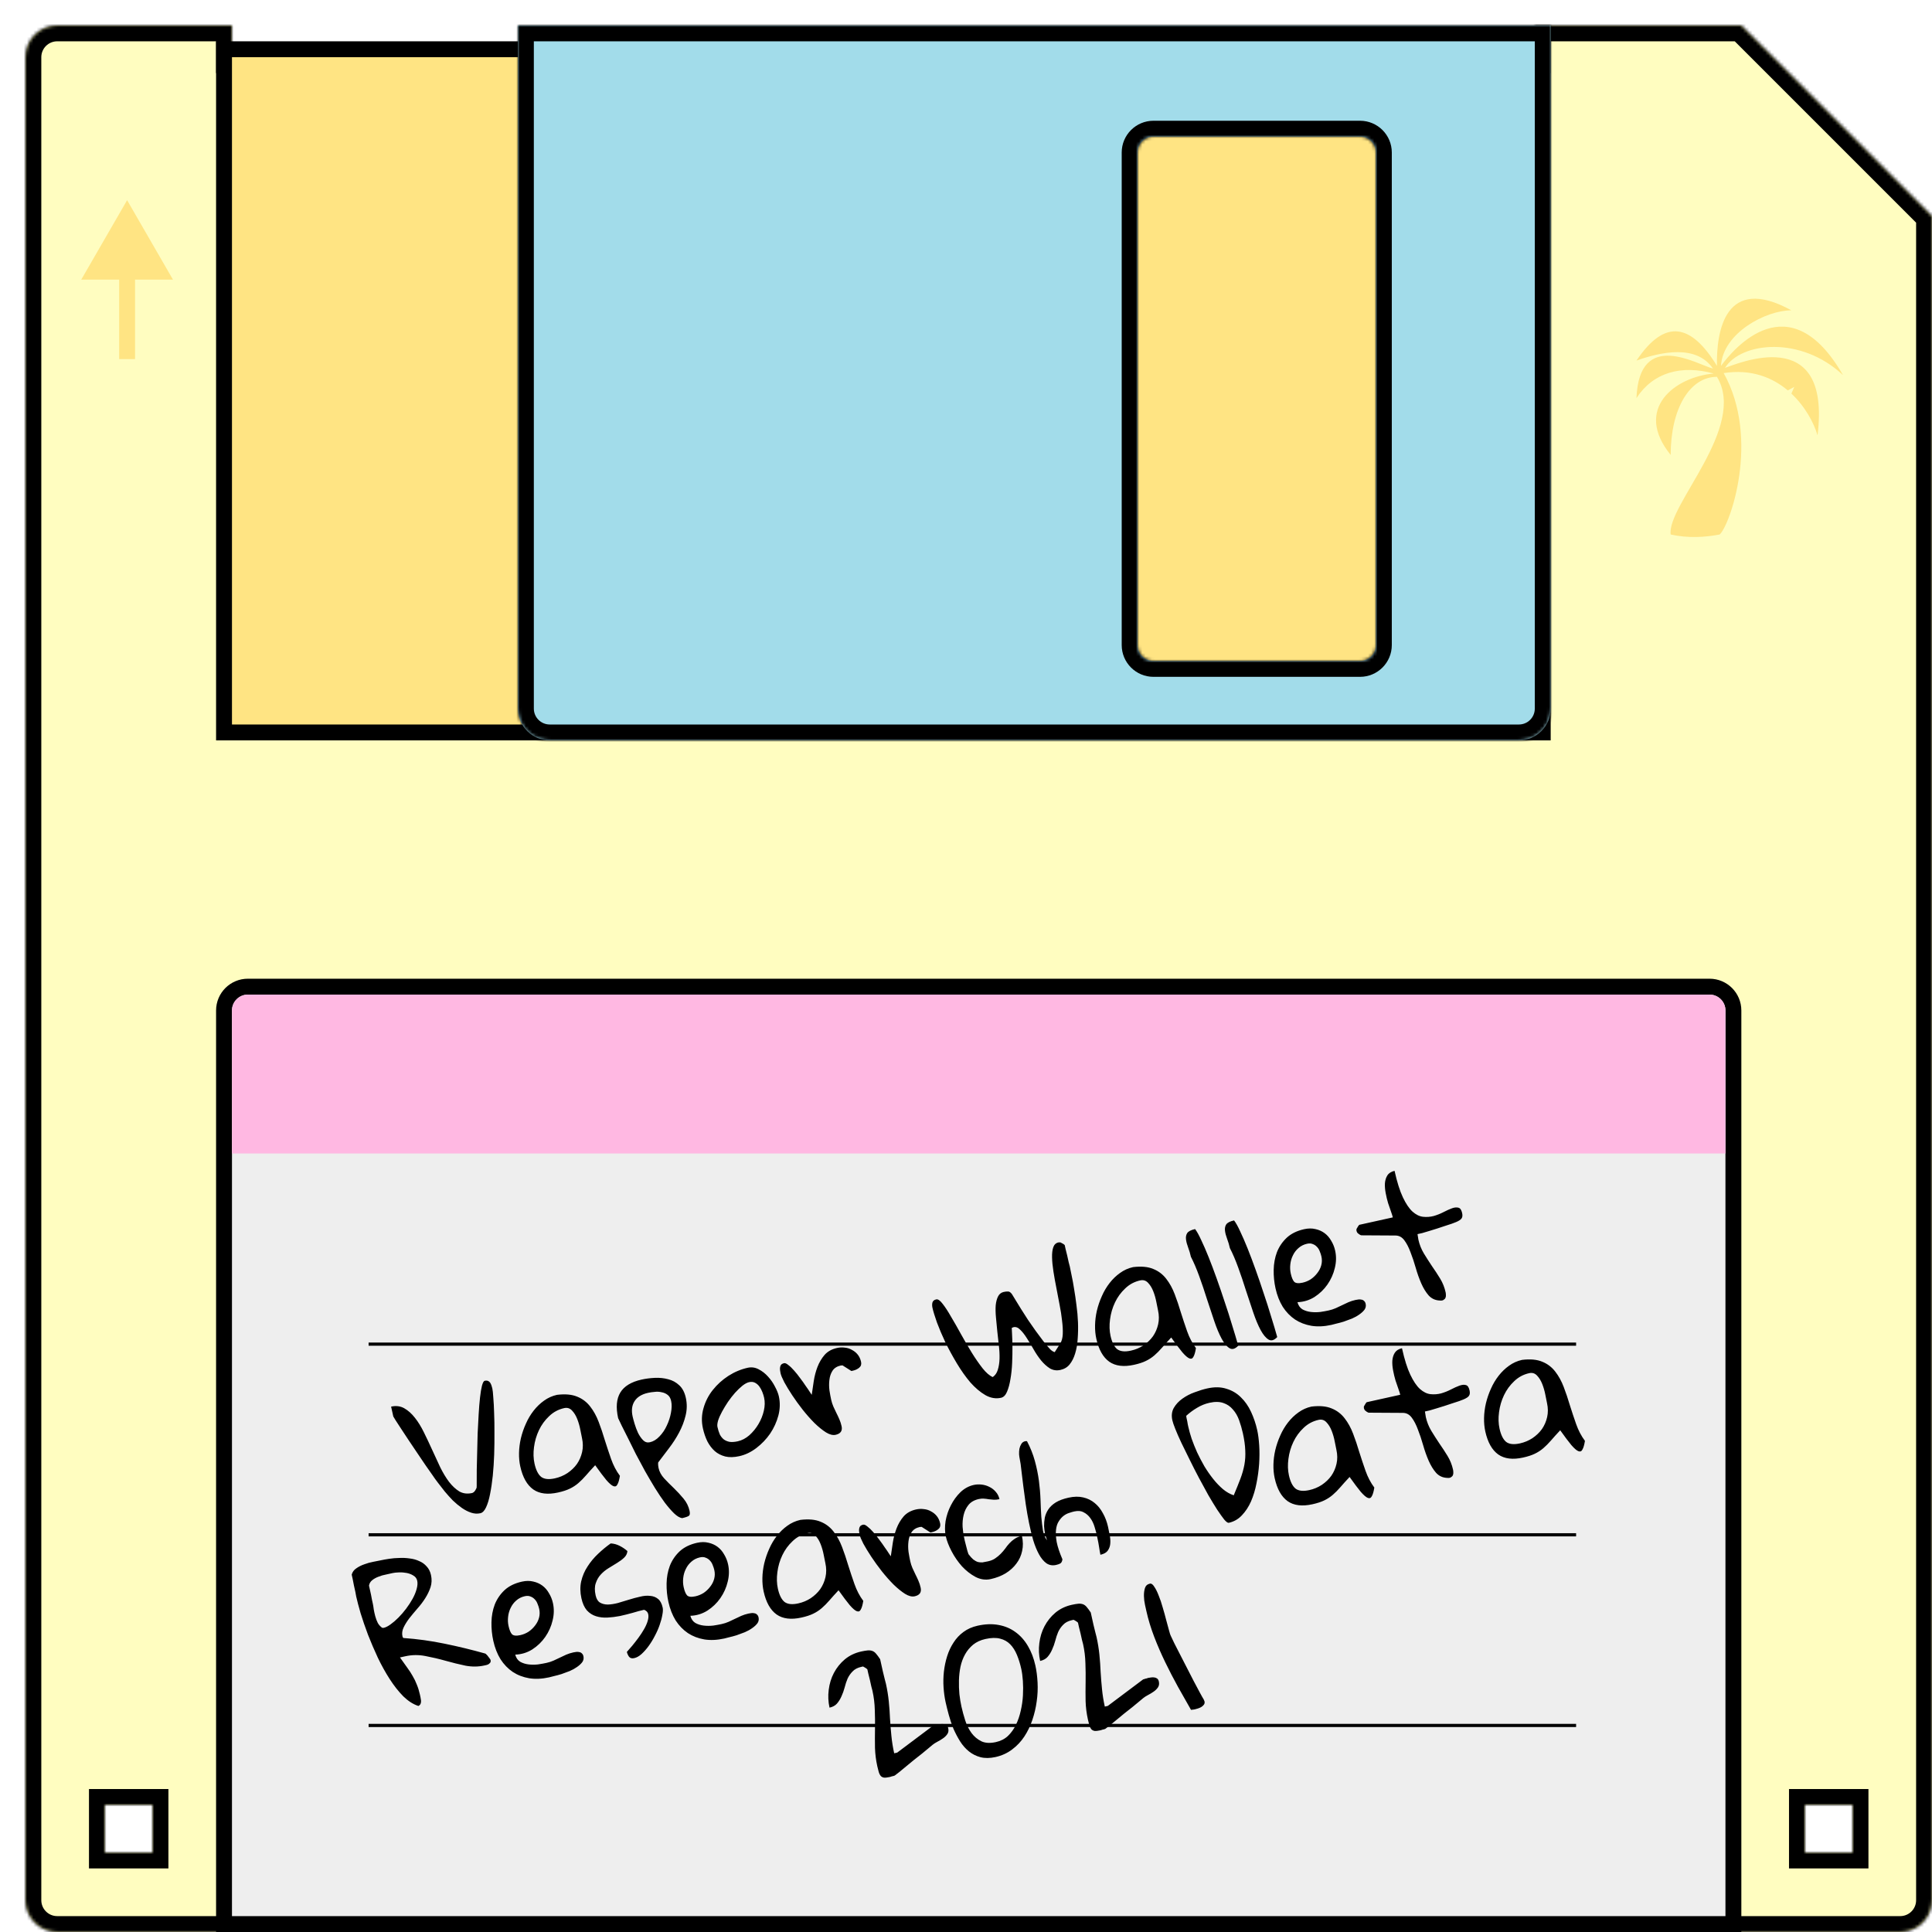 <svg width="608" height="608" viewBox="0 0 608 608" fill="none" xmlns="http://www.w3.org/2000/svg">
  <style>
    @keyframes slide-shutter {
    from {transform: translate(0,0);}
    to {transform: translate(-5.9em,0);}
    }

.shutter {
transform-box: fill-box;
transform-origin: center;
animation-duration: 2s;
animation-name: slide-shutter;
animation-iteration-count: infinite;
animation-direction: alternate;
}
  </style>
  <g id="floppy disk" filter="url(#filter0_d_310_261)">
    <g id="Exclude">
      <mask id="path-1-inside-1_310_261" fill="white">
        <path fill-rule="evenodd" clip-rule="evenodd" d="M0 10C0 4.477 4.477 0 10 0H65V10H475V0H540L600 60V590C600 595.523 595.523 600 590 600H10C4.477 600 0 595.523 0 590V10ZM25 560H40V575H25V560ZM575 560H560V575H575V560Z"/>
      </mask>
      <path
        fill-rule="evenodd"
        clip-rule="evenodd"
        d="M0 10C0 4.477 4.477 0 10 0H65V10H475V0H540L600 60V590C600 595.523 595.523 600 590 600H10C4.477 600 0 595.523 0 590V10ZM25 560H40V575H25V560ZM575 560H560V575H575V560Z"
        fill="#FFFDC0"/>
      <path
        d="M65 0H70V-5H65V0ZM65 10H60V15H65V10ZM475 10V15H480V10H475ZM475 0V-5H470V0H475ZM540 0L543.536 -3.536L542.071 -5H540V0ZM600 60H605V57.929L603.536 56.465L600 60ZM40 560H45V555H40V560ZM25 560V555H20V560H25ZM40 575V580H45V575H40ZM25 575H20V580H25V575ZM560 560V555H555V560H560ZM575 560H580V555H575V560ZM560 575H555V580H560V575ZM575 575V580H580V575H575ZM10 -5C1.716 -5 -5 1.716 -5 10H5C5 7.239 7.239 5 10 5V-5ZM65 -5H10V5H65V-5ZM70 10V0H60V10H70ZM475 5H65V15H475V5ZM470 0V10H480V0H470ZM540 -5H475V5H540V-5ZM603.536 56.465L543.536 -3.536L536.464 3.536L596.464 63.535L603.536 56.465ZM605 590V60H595V590H605ZM590 605C598.284 605 605 598.284 605 590H595C595 592.761 592.761 595 590 595V605ZM10 605H590V595H10V605ZM-5 590C-5 598.284 1.716 605 10 605V595C7.239 595 5 592.761 5 590H-5ZM-5 10V590H5V10H-5ZM40 555H25V565H40V555ZM45 575V560H35V575H45ZM25 580H40V570H25V580ZM20 560V575H30V560H20ZM560 565H575V555H560V565ZM565 575V560H555V575H565ZM575 570H560V580H575V570ZM570 560V575H580V560H570Z"
        fill="black"
        mask="url(#path-1-inside-1_310_261)"/>
    </g>
    <rect id="Rectangle 124" x="62.5" y="7.5" width="415" height="215" fill="#FFE483" stroke="black" stroke-width="5"/>
    <rect id="Rectangle 244" x="248.5" y="28.5" width="88" height="177" rx="7.5" fill="#FF9683" stroke="black" stroke-width="5"/>
    <g id="Intersect">
      <mask id="path-5-inside-2_310_261" fill="white">
        <path fill-rule="evenodd" clip-rule="evenodd" d="M339 43.106V198C339 203.523 334.523 208 329 208H256C250.477 208 246 203.523 246 198V43.106C261.092 40.408 276.632 39 292.5 39C308.368 39 323.908 40.408 339 43.106Z"/>
      </mask>
      <path fill-rule="evenodd" clip-rule="evenodd" d="M339 43.106V198C339 203.523 334.523 208 329 208H256C250.477 208 246 203.523 246 198V43.106C261.092 40.408 276.632 39 292.5 39C308.368 39 323.908 40.408 339 43.106Z" fill="#672686"/>
      <path
        d="M339 43.106H344V38.92L339.88 38.184L339 43.106ZM246 43.106L245.12 38.184L241 38.92V43.106H246ZM334 43.106V198H344V43.106H334ZM334 198C334 200.761 331.761 203 329 203V213C337.284 213 344 206.284 344 198H334ZM329 203H256V213H329V203ZM256 203C253.239 203 251 200.761 251 198H241C241 206.284 247.716 213 256 213V203ZM251 198V43.106H241V198H251ZM246.88 48.028C261.683 45.382 276.928 44 292.5 44V34C276.335 34 260.502 35.434 245.12 38.184L246.88 48.028ZM292.5 44C308.072 44 323.317 45.382 338.12 48.028L339.88 38.184C324.498 35.434 308.665 34 292.5 34V44Z"
        fill="black"
        mask="url(#path-5-inside-2_310_261)"/>
    </g>
    <g id="shutter" class="shutter">
      <mask id="path-7-inside-3_310_261" fill="white">
        <path
          fill-rule="evenodd"
          clip-rule="evenodd"
          d="M480 0H155V215C155 220.523 159.477 225 165 225H470C475.523 225 480 220.523 480 215V0ZM355 35C352.239 35 350 37.239 350 40V195C350 197.761 352.239 200 355 200H420C422.761 200 425 197.761 425 195V40C425 37.239 422.761 35 420 35H355Z"/>
      </mask>
      <path
        fill-rule="evenodd"
        clip-rule="evenodd"
        d="M480 0H155V215C155 220.523 159.477 225 165 225H470C475.523 225 480 220.523 480 215V0ZM355 35C352.239 35 350 37.239 350 40V195C350 197.761 352.239 200 355 200H420C422.761 200 425 197.761 425 195V40C425 37.239 422.761 35 420 35H355Z"
        fill="#A2DCEA"/>
      <path
        d="M155 0V-5H150V0H155ZM480 0H485V-5H480V0ZM155 5H480V-5H155V5ZM160 215V0H150V215H160ZM165 220C162.239 220 160 217.761 160 215H150C150 223.284 156.716 230 165 230V220ZM470 220H165V230H470V220ZM475 215C475 217.761 472.761 220 470 220V230C478.284 230 485 223.284 485 215H475ZM475 0V215H485V0H475ZM355 40V40V30C349.477 30 345 34.477 345 40H355ZM355 195V40H345V195H355ZM355 195H345C345 200.523 349.477 205 355 205V195ZM420 195H355V205H420V195ZM420 195V205C425.523 205 430 200.523 430 195H420ZM420 40V195H430V40H420ZM420 40H430C430 34.477 425.523 30 420 30V40ZM355 40H420V30H355V40Z"
        fill="black"
        mask="url(#path-7-inside-3_310_261)"/>
    </g>
    <path id="Rectangle 125" d="M70 302.5H530C534.142 302.5 537.5 305.858 537.5 310V597.5H62.5V310C62.5 305.858 65.858 302.5 70 302.5Z" fill="#EEEEEE" stroke="black" stroke-width="5"/>
    <path id="Rectangle 126" d="M65 310C65 307.239 67.239 305 70 305H530C532.761 305 535 307.239 535 310V355H65V310Z" fill="#FFB8E2"/>
    <path id="Vector 171" d="M108 415H488" stroke="black"/>
    <path id="Vector 172" d="M108 475H488" stroke="black"/>
    <path id="Vector 173" d="M108 535H488" stroke="black"/>
    <path id="Arrow 1" d="M32 55L17.566 80H46.434L32 55ZM34.5 105V77.5H29.5V105H34.5Z" fill="#FFE483"/>
    <path
      id="Vapor Wallet Research Data 2021"
      d="M115.083 434.664C116.621 434.323 117.998 434.494 119.213 435.178C120.429 435.863 121.549 436.861 122.573 438.174C123.59 439.453 124.535 440.985 125.408 442.772C126.274 444.524 127.137 446.35 127.998 448.25C128.852 450.114 129.698 451.944 130.536 453.739C131.401 455.491 132.328 457.027 133.318 458.348C134.343 459.662 135.428 460.668 136.573 461.368C137.746 462.025 139.084 462.186 140.587 461.853C140.657 461.838 140.74 461.801 140.838 461.743C140.9 461.692 140.979 461.638 141.077 461.58C141.209 461.514 141.383 461.31 141.601 460.968C141.811 460.592 141.939 460.343 141.986 460.223C142.017 460.032 142.029 459.425 142.022 458.399C142.015 457.374 142.019 456.071 142.035 454.49C142.087 452.902 142.13 451.113 142.166 449.125C142.202 447.136 142.251 445.126 142.315 443.095C142.405 441.021 142.511 439.017 142.632 437.083C142.746 435.114 142.888 433.359 143.06 431.817C143.232 430.275 143.434 429.038 143.668 428.106C143.928 427.131 144.216 426.609 144.53 426.539C144.95 426.446 145.301 426.46 145.585 426.581C145.868 426.701 146.094 426.89 146.26 427.146C146.427 427.402 146.567 427.702 146.679 428.043C146.784 428.35 146.871 428.661 146.941 428.976C147.057 429.5 147.158 430.45 147.243 431.825C147.363 433.192 147.449 434.823 147.503 436.718C147.583 438.571 147.615 440.618 147.599 442.859C147.617 445.092 147.591 447.372 147.52 449.698C147.441 451.99 147.294 454.223 147.08 456.398C146.857 458.537 146.571 460.471 146.22 462.2C145.897 463.885 145.473 465.281 144.948 466.388C144.451 467.452 143.852 468.061 143.153 468.216C142.209 468.425 141.242 468.365 140.252 468.034C139.262 467.704 138.289 467.204 137.334 466.536C136.379 465.867 135.435 465.086 134.504 464.192C133.599 463.256 132.747 462.308 131.948 461.348C131.183 460.381 130.465 459.458 129.793 458.58C129.122 457.702 128.565 456.927 128.123 456.254C127.529 455.396 126.805 454.364 125.951 453.16C125.124 451.913 124.251 450.621 123.331 449.285C122.446 447.94 121.544 446.6 120.624 445.263C119.732 443.884 118.93 442.668 118.22 441.615C117.502 440.528 116.918 439.63 116.468 438.923C116.017 438.216 115.785 437.827 115.769 437.758L115.083 434.664ZM179.303 453.104C178.177 454.307 177.205 455.385 176.389 456.336C175.6 457.244 174.806 458.044 174.005 458.735C173.205 459.426 172.307 460.01 171.313 460.487C170.353 460.957 169.122 461.358 167.619 461.691C164.368 462.412 161.766 462.091 159.813 460.726C157.852 459.327 156.492 456.915 155.732 453.489C155.438 452.16 155.306 450.741 155.338 449.23C155.37 447.719 155.563 446.191 155.917 444.645C156.298 443.057 156.822 441.529 157.486 440.061C158.143 438.559 158.958 437.186 159.929 435.944C160.901 434.701 161.989 433.653 163.193 432.799C164.425 431.903 165.792 431.288 167.295 430.954C169.867 430.641 171.981 430.832 173.639 431.528C175.29 432.189 176.656 433.225 177.739 434.636C178.814 436.011 179.705 437.629 180.411 439.49C181.109 441.315 181.753 443.227 182.342 445.223C182.967 447.212 183.626 449.193 184.32 451.166C185.015 453.14 185.936 454.898 187.085 456.44C186.886 457.694 186.628 458.595 186.309 459.143C186.033 459.717 185.615 459.902 185.056 459.696C184.497 459.49 183.75 458.848 182.814 457.772C181.914 456.688 180.743 455.132 179.303 453.104ZM160.213 452.605C160.654 454.598 161.347 455.985 162.29 456.766C163.261 457.504 164.708 457.66 166.63 457.234C168.064 456.916 169.373 456.369 170.558 455.593C171.77 454.774 172.769 453.819 173.554 452.728C174.331 451.602 174.877 450.344 175.192 448.954C175.508 447.564 175.495 446.1 175.154 444.561C175.014 443.932 174.838 443.054 174.625 441.928C174.404 440.767 174.082 439.646 173.659 438.566C173.237 437.486 172.691 436.598 172.024 435.903C171.348 435.172 170.521 434.916 169.542 435.133C167.724 435.536 166.151 436.38 164.822 437.665C163.486 438.915 162.417 440.38 161.616 442.061C160.815 443.743 160.294 445.527 160.052 447.415C159.803 449.267 159.856 450.997 160.213 452.605ZM186.529 438.298C185.777 434.907 186.005 432.216 187.214 430.224C188.423 428.232 190.653 426.876 193.904 426.155C195.232 425.861 196.623 425.681 198.076 425.615C199.563 425.542 200.971 425.689 202.299 426.054C203.619 426.385 204.767 427.011 205.741 427.932C206.751 428.845 207.445 430.158 207.825 431.871C208.243 433.759 208.219 435.635 207.752 437.499C207.313 439.32 206.626 441.104 205.693 442.852C204.788 444.556 203.723 446.204 202.498 447.796C201.301 449.345 200.18 450.822 199.135 452.228C199.096 452.383 199.092 452.696 199.123 453.166C199.181 453.593 199.225 453.877 199.256 454.017C199.512 455.17 200.1 456.25 201.02 457.256C201.983 458.29 202.998 459.312 204.065 460.322C205.141 461.368 206.154 462.463 207.105 463.609C208.056 464.756 208.686 466.028 208.996 467.426C209.182 468.265 209.116 468.793 208.798 469.011C208.487 469.263 207.772 469.513 206.653 469.761C205.892 469.637 205.046 469.127 204.114 468.234C203.225 467.367 202.264 466.26 201.232 464.912C200.234 463.556 199.194 462.007 198.111 460.267C197.071 458.554 196.041 456.802 195.02 455.011C194.027 453.177 193.059 451.374 192.116 449.603C191.2 447.789 190.372 446.12 189.631 444.597C188.89 443.075 188.234 441.771 187.664 440.687C187.12 439.561 186.742 438.764 186.529 438.298ZM191.09 437.782C191.207 438.306 191.412 439.068 191.707 440.066C191.994 441.029 192.351 441.977 192.778 442.909C193.239 443.834 193.779 444.613 194.396 445.246C195.005 445.845 195.712 446.055 196.516 445.877C197.6 445.636 198.602 445.029 199.523 444.055C200.479 443.072 201.253 441.929 201.843 440.624C202.469 439.312 202.905 437.968 203.15 436.594C203.423 435.176 203.443 433.943 203.21 432.894C203.017 432.02 202.656 431.385 202.128 430.989C201.592 430.557 200.961 430.275 200.235 430.143C199.536 429.968 198.811 429.927 198.062 430.02C197.304 430.077 196.594 430.18 195.929 430.327C193.937 430.769 192.519 431.652 191.675 432.976C190.859 434.257 190.664 435.859 191.09 437.782ZM213.209 441.515C212.729 439.348 212.79 437.225 213.393 435.148C213.988 433.035 214.96 431.133 216.308 429.44C217.684 427.705 219.318 426.224 221.21 424.997C223.137 423.763 225.167 422.91 227.299 422.437C228.488 422.173 229.622 422.325 230.701 422.893C231.816 423.453 232.811 424.222 233.689 425.201C234.558 426.145 235.286 427.194 235.872 428.348C236.493 429.494 236.904 430.522 237.105 431.431C237.54 433.388 237.49 435.398 236.957 437.46C236.416 439.487 235.553 441.384 234.368 443.151C233.174 444.882 231.731 446.394 230.037 447.687C228.343 448.98 226.552 449.835 224.664 450.254C222.986 450.626 221.508 450.66 220.231 450.356C218.945 450.018 217.848 449.454 216.94 448.665C216.024 447.841 215.248 446.822 214.611 445.606C214.002 444.347 213.535 442.984 213.209 441.515ZM217.783 441.051C217.984 441.96 218.232 442.749 218.527 443.417C218.849 444.042 219.257 444.557 219.75 444.961C220.278 445.358 220.905 445.622 221.631 445.755C222.35 445.852 223.198 445.792 224.177 445.575C225.471 445.288 226.687 444.652 227.825 443.666C228.956 442.645 229.908 441.481 230.681 440.172C231.482 438.821 232.05 437.411 232.384 435.943C232.719 434.475 232.747 433.112 232.468 431.854C232.344 431.294 232.156 430.694 231.904 430.053C231.652 429.412 231.341 428.839 230.972 428.334C230.604 427.829 230.149 427.435 229.61 427.151C229.07 426.867 228.451 426.803 227.751 426.958C227.122 427.097 226.417 427.474 225.636 428.087C224.89 428.693 224.119 429.432 223.322 430.306C222.561 431.171 221.818 432.124 221.095 433.165C220.407 434.198 219.789 435.215 219.241 436.217C218.693 437.218 218.277 438.154 217.993 439.024C217.744 439.886 217.674 440.562 217.783 441.051ZM237.639 424.16C237.569 423.846 237.517 423.527 237.482 423.205C237.44 422.848 237.444 422.535 237.494 422.267C237.537 421.964 237.644 421.702 237.815 421.481C238.021 421.252 238.334 421.091 238.753 420.997C239.103 420.92 239.549 421.114 240.093 421.581C240.664 422.004 241.269 422.585 241.91 423.323C242.543 424.027 243.177 424.821 243.814 425.707C244.485 426.585 245.071 427.409 245.572 428.178C246.1 428.905 246.534 429.542 246.876 430.09C247.217 430.637 247.41 430.925 247.452 430.952C247.635 429.628 247.848 428.187 248.089 426.63C248.331 425.072 248.718 423.593 249.251 422.191C249.811 420.746 250.557 419.481 251.49 418.394C252.457 417.299 253.763 416.569 255.406 416.205C256.245 416.019 257.062 415.984 257.858 416.101C258.682 416.176 259.431 416.413 260.107 416.813C260.81 417.171 261.413 417.66 261.918 418.282C262.422 418.904 262.776 419.669 262.977 420.578C263.148 421.347 262.953 421.959 262.394 422.413C261.869 422.859 261.222 423.168 260.453 423.338L259.929 423.454L257.174 421.7C257.104 421.715 257.048 421.709 257.005 421.682C256.935 421.698 256.865 421.713 256.795 421.729C256.753 421.701 256.696 421.695 256.626 421.711C255.403 421.982 254.519 422.545 253.975 423.399C253.458 424.211 253.137 425.162 253.012 426.253C252.88 427.31 252.885 428.409 253.028 429.551C253.199 430.65 253.384 431.654 253.586 432.563C253.741 433.262 253.97 433.963 254.272 434.666C254.567 435.335 254.88 435.999 255.209 436.659C255.532 437.285 255.844 437.949 256.146 438.652C256.441 439.32 256.674 440.039 256.845 440.808C257.17 442.276 256.546 443.185 254.973 443.534C254.099 443.727 253.089 443.474 251.944 442.775C250.791 442.04 249.584 441.061 248.322 439.837C247.095 438.605 245.872 437.226 244.654 435.699C243.427 434.137 242.317 432.604 241.323 431.101C240.33 429.597 239.494 428.224 238.815 426.981C238.17 425.73 237.779 424.79 237.639 424.16ZM285.444 403.548C285.32 402.989 285.312 402.459 285.421 401.958C285.557 401.414 285.957 401.069 286.622 400.922C287.181 400.798 287.851 401.254 288.631 402.292C289.446 403.321 290.335 404.683 291.297 406.377C292.287 408.028 293.336 409.867 294.446 411.895C295.548 413.888 296.674 415.821 297.822 417.693C298.963 419.531 300.097 421.169 301.222 422.606C302.34 424.009 303.406 424.928 304.419 425.363C305.181 424.828 305.709 424.069 306.005 423.086C306.328 422.061 306.511 420.902 306.554 419.608C306.59 418.28 306.519 416.884 306.341 415.42C306.19 413.913 306.026 412.427 305.848 410.963C305.697 409.456 305.558 408.001 305.43 406.599C305.295 405.162 305.269 403.884 305.351 402.766C305.468 401.639 305.719 400.703 306.103 399.958C306.488 399.212 307.083 398.751 307.887 398.572C308.376 398.464 308.825 398.419 309.233 398.439C309.633 398.424 310.042 398.7 310.461 399.267C310.702 399.69 311.077 400.304 311.585 401.108C312.093 401.912 312.668 402.849 313.308 403.917C313.983 404.978 314.713 406.118 315.497 407.338C316.308 408.515 317.115 409.675 317.919 410.817C318.757 411.952 319.566 413.037 320.347 414.075C321.119 415.077 321.839 415.926 322.507 416.622C322.608 416.746 322.833 416.934 323.182 417.187C323.559 417.397 323.803 417.508 323.916 417.52L325.671 414.765C326.134 414.039 326.394 413.064 326.453 411.841C326.504 410.582 326.429 409.169 326.228 407.599C326.062 406.022 325.802 404.356 325.45 402.6C325.124 400.802 324.785 399.025 324.433 397.269C324.08 395.514 323.774 393.803 323.515 392.136C323.255 390.47 323.112 388.998 323.086 387.72C323.051 386.408 323.18 385.334 323.472 384.499C323.763 383.664 324.311 383.157 325.115 382.979C325.15 382.971 325.189 382.981 325.232 383.008C325.302 382.993 325.372 382.977 325.442 382.962C325.554 382.973 325.628 382.975 325.663 382.968C325.698 382.96 325.801 383.011 325.972 383.119C326.135 383.193 326.28 383.271 326.408 383.353C326.572 383.426 326.7 383.508 326.793 383.597C326.921 383.679 327.01 383.751 327.061 383.813C327.115 384.058 327.212 384.495 327.351 385.124C327.526 385.746 327.694 386.423 327.857 387.158C328.02 387.892 328.175 388.591 328.322 389.255C328.497 389.877 328.611 390.31 328.665 390.554C328.82 391.253 329.016 392.219 329.252 393.45C329.524 394.674 329.781 396.084 330.025 397.68C330.296 399.234 330.542 400.921 330.763 402.743C331.01 404.522 331.171 406.32 331.244 408.138C331.309 409.92 331.275 411.67 331.142 413.387C331.036 415.061 330.77 416.587 330.342 417.965C329.941 419.301 329.368 420.437 328.621 421.373C327.903 422.266 326.931 422.848 325.708 423.119C324.519 423.382 323.42 423.223 322.411 422.64C321.428 422.014 320.512 421.19 319.662 420.168C318.804 419.111 318.014 417.948 317.293 416.677C316.563 415.372 315.839 414.176 315.121 413.088C314.438 411.992 313.749 411.118 313.054 410.465C312.387 409.77 311.686 409.503 310.952 409.666C310.882 409.682 310.781 409.722 310.649 409.788C310.552 409.846 310.468 409.883 310.398 409.899C310.394 410.046 310.425 410.681 310.49 411.804C310.556 412.926 310.598 414.274 310.617 415.847C310.628 417.385 310.596 419.061 310.521 420.875C310.446 422.688 310.271 424.378 309.994 425.943C309.753 427.5 309.391 428.846 308.909 429.979C308.454 431.071 307.824 431.705 307.02 431.884C305.377 432.248 303.738 431.969 302.104 431.048C300.461 430.092 298.881 428.755 297.364 427.038C295.873 425.278 294.458 423.281 293.119 421.047C291.781 418.813 290.576 416.604 289.505 414.421C288.461 412.195 287.578 410.117 286.857 408.186C286.163 406.213 285.692 404.667 285.444 403.548ZM360.58 412.911C359.453 414.115 358.482 415.192 357.665 416.143C356.877 417.052 356.082 417.851 355.282 418.542C354.481 419.233 353.584 419.817 352.589 420.295C351.63 420.764 350.398 421.166 348.895 421.499C345.644 422.22 343.042 421.898 341.089 420.534C339.128 419.135 337.768 416.722 337.009 413.296C336.714 411.968 336.583 410.548 336.615 409.037C336.646 407.527 336.839 405.998 337.193 404.453C337.575 402.865 338.098 401.337 338.763 399.869C339.42 398.366 340.234 396.993 341.206 395.751C342.177 394.509 343.265 393.461 344.47 392.607C345.701 391.71 347.069 391.095 348.572 390.762C351.143 390.449 353.258 390.64 354.916 391.336C356.566 391.997 357.933 393.033 359.016 394.443C360.091 395.818 360.981 397.436 361.687 399.297C362.386 401.123 363.029 403.034 363.619 405.031C364.243 407.019 364.903 409.001 365.597 410.974C366.291 412.947 367.213 414.705 368.362 416.247C368.163 417.502 367.904 418.403 367.585 418.95C367.309 419.525 366.892 419.709 366.333 419.503C365.773 419.297 365.026 418.656 364.091 417.58C363.19 416.496 362.02 414.939 360.58 412.911ZM341.489 412.413C341.931 414.406 342.623 415.792 343.567 416.574C344.537 417.312 345.984 417.468 347.907 417.042C349.34 416.724 350.649 416.177 351.834 415.401C353.046 414.582 354.045 413.627 354.83 412.536C355.607 411.41 356.154 410.152 356.469 408.762C356.784 407.371 356.771 405.907 356.43 404.369C356.291 403.74 356.114 402.862 355.901 401.735C355.68 400.574 355.359 399.453 354.936 398.373C354.513 397.294 353.968 396.406 353.3 395.71C352.625 394.98 351.798 394.723 350.819 394.94C349.001 395.343 347.427 396.187 346.099 397.472C344.762 398.722 343.693 400.188 342.892 401.869C342.091 403.55 341.57 405.335 341.328 407.222C341.079 409.075 341.133 410.805 341.489 412.413ZM366.773 387.497C366.548 386.483 366.261 385.519 365.912 384.607C365.556 383.659 365.331 382.81 365.238 382.06C365.137 381.276 365.264 380.606 365.617 380.051C366.006 379.488 366.83 379.067 368.088 378.788C368.651 379.506 369.289 380.649 370.003 382.214C370.752 383.772 371.538 385.578 372.36 387.633C373.182 389.688 374.03 391.939 374.903 394.387C375.768 396.799 376.601 399.236 377.404 401.699C378.242 404.154 379.02 406.586 379.737 408.994C380.481 411.36 381.127 413.527 381.674 415.497C380.691 416.521 379.776 416.779 378.929 416.27C378.083 415.761 377.258 414.77 376.455 413.298C375.644 411.79 374.864 409.928 374.116 407.71C373.359 405.457 372.588 403.134 371.8 400.741C371.04 398.305 370.239 395.934 369.398 393.627C368.548 391.284 367.673 389.241 366.773 387.497ZM379.044 384.776C378.819 383.762 378.532 382.799 378.183 381.886C377.826 380.938 377.601 380.089 377.508 379.34C377.408 378.555 377.534 377.885 377.888 377.33C378.276 376.767 379.1 376.346 380.359 376.067C380.921 376.786 381.56 377.928 382.274 379.494C383.022 381.051 383.808 382.858 384.63 384.913C385.453 386.968 386.3 389.219 387.173 391.666C388.038 394.078 388.872 396.516 389.675 398.978C390.512 401.433 391.29 403.865 392.007 406.273C392.752 408.639 393.397 410.807 393.944 412.776C392.961 413.801 392.046 414.059 391.2 413.549C390.353 413.04 389.529 412.049 388.725 410.577C387.914 409.07 387.135 407.207 386.386 404.989C385.63 402.736 384.858 400.413 384.071 398.02C383.311 395.585 382.51 393.213 381.668 390.906C380.819 388.564 379.944 386.52 379.044 384.776ZM393.404 397.436C392.985 395.549 392.794 393.611 392.83 391.622C392.866 389.634 393.207 387.779 393.852 386.059C394.533 384.331 395.555 382.821 396.919 381.528C398.317 380.228 400.153 379.325 402.425 378.822C403.719 378.535 404.909 378.528 405.996 378.8C407.076 379.037 408.033 379.467 408.868 380.089C409.703 380.711 410.394 381.511 410.941 382.49C411.515 383.426 411.926 384.454 412.174 385.573C412.57 387.355 412.534 389.179 412.067 391.043C411.635 392.899 410.863 394.629 409.752 396.233C408.667 397.793 407.307 399.103 405.672 400.163C404.028 401.187 402.241 401.73 400.311 401.792C400.571 402.798 401.085 403.546 401.854 404.035C402.65 404.482 403.537 404.762 404.516 404.875C405.495 404.989 406.485 404.989 407.487 404.877C408.481 404.73 409.363 404.571 410.132 404.4C410.936 404.222 411.672 403.986 412.34 403.691C413.009 403.396 413.673 403.084 414.333 402.754C414.994 402.424 415.658 402.112 416.326 401.817C417.029 401.514 417.783 401.274 418.587 401.095C418.902 401.026 419.22 400.973 419.542 400.939C419.865 400.904 420.181 400.925 420.492 401.003C420.795 401.046 421.065 401.188 421.302 401.429C421.531 401.635 421.688 401.93 421.773 402.315C421.92 402.979 421.8 403.592 421.411 404.155C421.015 404.683 420.467 405.19 419.767 405.675C419.103 406.152 418.336 406.579 417.466 406.956C416.588 407.297 415.723 407.617 414.873 407.916C414.049 408.172 413.27 408.381 412.536 408.544C411.845 408.734 411.324 408.867 410.975 408.945C408.737 409.441 406.65 409.537 404.712 409.233C402.766 408.894 401.042 408.231 399.54 407.244C398.029 406.222 396.744 404.893 395.685 403.257C394.652 401.579 393.892 399.639 393.404 397.436ZM398.207 392.796C398.478 394.019 398.833 394.876 399.271 395.365C399.745 395.847 400.629 395.945 401.922 395.658C402.831 395.456 403.687 395.101 404.492 394.593C405.288 394.05 405.97 393.403 406.537 392.654C407.14 391.897 407.562 391.07 407.803 390.173C408.044 389.276 408.06 388.355 407.851 387.411C407.734 386.887 407.562 386.357 407.333 385.821C407.139 385.277 406.852 384.809 406.471 384.416C406.083 383.989 405.631 383.686 405.114 383.507C404.625 383.285 404.031 383.252 403.332 383.407C402.283 383.639 401.376 384.097 400.611 384.78C399.872 385.421 399.291 386.192 398.868 387.092C398.436 387.958 398.168 388.898 398.062 389.912C397.949 390.89 397.997 391.852 398.207 392.796ZM418.883 379.354C418.86 379.249 418.858 379.158 418.877 379.08C418.862 379.01 418.86 378.919 418.871 378.806C418.972 378.6 419.132 378.327 419.349 377.985C419.567 377.643 419.711 377.465 419.781 377.449L430.321 375.112C430.236 374.728 430.047 374.128 429.757 373.312C429.466 372.496 429.155 371.593 428.826 370.602C428.531 369.604 428.281 368.559 428.076 367.468C427.863 366.341 427.782 365.314 427.833 364.386C427.911 363.415 428.167 362.588 428.603 361.904C429.065 361.178 429.821 360.699 430.87 360.467C431.652 363.997 432.525 366.775 433.487 368.799C434.449 370.823 435.46 372.322 436.52 373.298C437.615 374.265 438.726 374.808 439.852 374.925C440.978 375.042 442.079 374.963 443.155 374.687C444.258 374.369 445.303 373.954 446.29 373.442C447.277 372.93 448.161 372.532 448.941 372.249C449.757 371.958 450.441 371.898 450.992 372.069C451.536 372.206 451.916 372.763 452.133 373.742C452.296 374.476 452.237 375.039 451.958 375.431C451.713 375.816 451.138 376.2 450.233 376.584C449.961 376.681 449.504 376.856 448.863 377.108C448.25 377.317 447.548 377.546 446.76 377.794C445.971 378.042 445.134 378.32 444.249 378.626C443.355 378.898 442.514 379.157 441.726 379.406C440.937 379.654 440.215 379.869 439.558 380.051C438.894 380.198 438.404 380.307 438.09 380.377C438.129 380.551 438.177 380.852 438.235 381.28C438.293 381.707 438.338 381.991 438.369 382.13C438.71 383.669 439.288 385.117 440.103 386.477C440.91 387.802 441.752 389.119 442.629 390.428C443.541 391.73 444.401 393.043 445.208 394.368C446.015 395.693 446.589 397.124 446.93 398.662C446.992 398.942 447.023 399.247 447.023 399.577C447.05 399.864 447.004 400.15 446.883 400.433C446.79 400.674 446.597 400.882 446.306 401.056C446.057 401.258 445.651 401.33 445.088 401.271C443.682 401.216 442.519 400.685 441.599 399.679C440.714 398.665 439.94 397.406 439.277 395.903C438.606 394.365 438.02 392.716 437.52 390.956C437.02 389.196 436.477 387.575 435.891 386.091C435.332 384.564 434.688 383.313 433.958 382.338C433.221 381.328 432.283 380.821 431.145 380.816L420.513 380.753C420.373 380.784 420.133 380.69 419.791 380.473C419.442 380.22 419.216 380.032 419.116 379.907C419.065 379.845 419.028 379.762 419.005 379.657C418.955 379.595 418.914 379.494 418.883 379.354ZM104.088 494.373C104.026 494.093 103.942 493.635 103.838 492.998C103.69 492.333 103.539 491.652 103.384 490.953C103.221 490.218 103.088 489.533 102.983 488.896C102.836 488.232 102.735 487.777 102.681 487.533C102.903 486.713 103.381 486.057 104.115 485.564C104.877 485.028 105.718 484.604 106.638 484.289C107.586 483.933 108.518 483.671 109.435 483.504C110.387 483.33 111.16 483.177 111.754 483.045C112.523 482.875 113.422 482.712 114.451 482.557C115.516 482.395 116.578 482.306 117.638 482.291C118.726 482.233 119.819 482.284 120.918 482.444C122.009 482.569 123.005 482.843 123.906 483.267C124.834 483.648 125.619 484.207 126.259 484.946C126.927 485.641 127.385 486.548 127.633 487.667C127.927 488.995 127.88 490.271 127.491 491.494C127.094 492.683 126.529 493.853 125.794 495.006C125.087 496.117 124.263 497.198 123.322 498.25C122.417 499.294 121.578 500.306 120.804 501.284C120.066 502.255 119.471 503.212 119.02 504.155C118.569 505.099 118.448 506.043 118.658 506.987C118.673 507.056 118.714 507.157 118.78 507.29C118.873 507.379 118.923 507.441 118.931 507.476C123.328 507.785 127.66 508.383 131.928 509.271C136.23 510.151 140.494 511.186 144.719 512.376C144.84 512.423 144.976 512.539 145.127 512.726C145.306 512.87 145.478 513.07 145.645 513.326C145.804 513.548 145.96 513.752 146.111 513.938C146.262 514.125 146.354 514.288 146.385 514.428C146.454 514.742 146.421 515.006 146.285 515.22C146.141 515.399 145.959 515.567 145.737 515.727C145.508 515.851 145.271 515.94 145.027 515.994C144.782 516.048 144.572 516.095 144.397 516.134C142.51 516.552 140.533 516.569 138.467 516.183C136.428 515.755 134.352 515.243 132.24 514.648C130.127 514.053 127.999 513.553 125.855 513.148C123.747 512.735 121.643 512.761 119.546 513.226L117.868 513.598C118.714 514.768 119.459 515.813 120.104 516.734C120.783 517.647 121.367 518.544 121.856 519.426C122.38 520.3 122.82 521.211 123.177 522.159C123.561 523.064 123.877 524.076 124.125 525.195C124.179 525.439 124.245 525.737 124.323 526.086C124.392 526.401 124.449 526.737 124.491 527.094C124.534 527.451 124.499 527.789 124.386 528.108C124.273 528.426 124.036 528.68 123.675 528.871C122.055 528.349 120.475 527.343 118.934 525.851C117.42 524.316 115.992 522.505 114.649 520.419C113.306 518.333 112.055 516.079 110.894 513.659C109.769 511.231 108.743 508.836 107.816 506.475C106.916 504.07 106.142 501.821 105.495 499.727C104.874 497.591 104.405 495.806 104.088 494.373ZM109.33 496.676C109.43 497.131 109.527 497.733 109.62 498.482C109.74 499.189 109.903 499.923 110.108 500.685C110.306 501.411 110.57 502.105 110.9 502.765C111.257 503.383 111.717 503.886 112.28 504.275C112.357 504.294 112.431 504.296 112.501 504.28C112.544 504.308 112.635 504.306 112.775 504.275C113.404 504.135 114.113 503.776 114.902 503.198C115.725 502.612 116.557 501.896 117.396 501.05C118.236 500.203 119.038 499.273 119.804 498.26C120.596 497.204 121.28 496.154 121.856 495.109C122.431 494.065 122.849 493.055 123.11 492.081C123.398 491.063 123.46 490.187 123.297 489.453C123.142 488.754 122.748 488.218 122.116 487.845C121.475 487.437 120.753 487.157 119.949 487.005C119.145 486.853 118.325 486.796 117.49 486.835C116.69 486.865 116.046 486.935 115.556 487.043C114.962 487.175 114.263 487.33 113.459 487.509C112.647 487.652 111.854 487.883 111.081 488.201C110.336 488.476 109.683 488.841 109.123 489.295C108.564 489.749 108.232 490.318 108.126 491.001C108.173 491.211 108.254 491.578 108.371 492.103C108.487 492.627 108.615 493.204 108.754 493.833C108.886 494.427 108.993 494.991 109.074 495.523C109.19 496.047 109.275 496.432 109.33 496.676ZM147.238 508.352C146.82 506.464 146.628 504.526 146.664 502.537C146.7 500.549 147.041 498.695 147.686 496.974C148.367 495.246 149.389 493.736 150.753 492.443C152.152 491.143 153.987 490.241 156.26 489.737C157.553 489.45 158.743 489.443 159.831 489.715C160.91 489.953 161.868 490.382 162.702 491.004C163.537 491.626 164.228 492.427 164.775 493.406C165.349 494.342 165.761 495.369 166.009 496.488C166.404 498.271 166.368 500.094 165.901 501.958C165.469 503.815 164.697 505.544 163.586 507.148C162.502 508.709 161.142 510.019 159.506 511.078C157.863 512.103 156.076 512.646 154.145 512.707C154.405 513.713 154.919 514.461 155.688 514.951C156.484 515.398 157.371 515.678 158.35 515.791C159.329 515.904 160.319 515.904 161.321 515.792C162.316 515.645 163.197 515.486 163.966 515.316C164.77 515.138 165.507 514.901 166.175 514.606C166.843 514.311 167.507 513.999 168.168 513.669C168.828 513.339 169.492 513.027 170.16 512.732C170.864 512.43 171.617 512.189 172.421 512.011C172.736 511.941 173.054 511.889 173.377 511.854C173.699 511.819 174.016 511.841 174.326 511.919C174.629 511.961 174.899 512.103 175.136 512.344C175.365 512.55 175.522 512.845 175.607 513.23C175.755 513.894 175.634 514.508 175.245 515.071C174.849 515.599 174.301 516.105 173.602 516.59C172.937 517.068 172.17 517.495 171.3 517.871C170.422 518.212 169.558 518.532 168.707 518.831C167.883 519.087 167.105 519.296 166.37 519.459C165.679 519.649 165.159 519.783 164.809 519.86C162.572 520.356 160.484 520.452 158.546 520.149C156.601 519.81 154.876 519.147 153.374 518.16C151.863 517.137 150.579 515.808 149.519 514.173C148.487 512.495 147.726 510.554 147.238 508.352ZM152.041 503.711C152.312 504.935 152.667 505.791 153.106 506.281C153.579 506.763 154.463 506.86 155.756 506.573C156.665 506.372 157.522 506.017 158.326 505.508C159.122 504.965 159.804 504.319 160.372 503.569C160.974 502.812 161.396 501.985 161.637 501.088C161.878 500.191 161.894 499.271 161.685 498.327C161.569 497.802 161.396 497.272 161.167 496.736C160.973 496.192 160.686 495.724 160.306 495.332C159.918 494.904 159.465 494.601 158.949 494.422C158.46 494.201 157.865 494.167 157.166 494.322C156.117 494.555 155.21 495.013 154.445 495.696C153.707 496.336 153.126 497.107 152.702 498.008C152.27 498.874 152.002 499.814 151.897 500.827C151.783 501.806 151.832 502.767 152.041 503.711ZM189.275 511.85C189.749 511.341 190.305 510.705 190.942 509.94C191.607 509.132 192.264 508.29 192.913 507.412C193.562 506.535 194.15 505.634 194.679 504.71C195.208 503.786 195.587 502.932 195.816 502.147C196.073 501.32 196.132 500.592 195.992 499.963C195.853 499.334 195.422 498.879 194.7 498.599C193.581 498.847 192.369 499.171 191.064 499.57C189.751 499.935 188.43 500.264 187.102 500.559C185.766 500.818 184.445 500.983 183.14 501.052C181.87 501.113 180.684 500.973 179.581 500.631C178.478 500.288 177.517 499.676 176.698 498.794C175.906 497.869 175.332 496.603 174.975 494.995C174.557 493.107 174.53 491.334 174.896 489.676C175.289 487.975 175.952 486.416 176.885 484.999C177.81 483.547 178.91 482.221 180.184 481.021C181.486 479.779 182.819 478.677 184.182 477.714C185.146 477.758 186.081 478.008 186.99 478.467C187.899 478.926 188.718 479.478 189.448 480.123C189.374 480.946 189.016 481.649 188.375 482.231C187.769 482.806 187.028 483.355 186.154 483.879C185.315 484.395 184.427 484.94 183.491 485.515C182.555 486.089 181.733 486.766 181.026 487.547C180.346 488.284 179.831 489.187 179.481 490.255C179.123 491.288 179.111 492.556 179.444 494.059C179.692 495.178 180.154 495.937 180.829 496.338C181.505 496.738 182.321 496.942 183.276 496.951C184.224 496.924 185.27 496.765 186.416 496.474C187.554 496.149 188.706 495.802 189.872 495.433C191.072 495.057 192.249 494.741 193.402 494.485C194.548 494.195 195.611 494.106 196.589 494.219C197.56 494.297 198.381 494.61 199.053 495.158C199.76 495.698 200.256 496.615 200.543 497.908C200.667 498.468 200.634 499.227 200.443 500.186C200.287 501.138 200.007 502.19 199.603 503.343C199.225 504.454 198.726 505.592 198.104 506.757C197.517 507.914 196.858 508.995 196.127 510.001C195.424 510.964 194.676 511.808 193.883 512.534C193.118 513.217 192.35 513.644 191.581 513.814C190.847 513.977 190.3 513.823 189.939 513.353C189.613 512.875 189.391 512.374 189.275 511.85ZM202.35 496.132C201.931 494.245 201.74 492.307 201.776 490.318C201.812 488.33 202.153 486.475 202.798 484.755C203.479 483.027 204.501 481.517 205.865 480.224C207.264 478.924 209.099 478.021 211.371 477.518C212.665 477.231 213.855 477.224 214.943 477.496C216.022 477.733 216.979 478.163 217.814 478.785C218.649 479.407 219.34 480.207 219.887 481.186C220.461 482.122 220.872 483.15 221.12 484.269C221.516 486.051 221.48 487.875 221.013 489.739C220.581 491.595 219.809 493.325 218.698 494.929C217.613 496.489 216.253 497.799 214.618 498.859C212.974 499.884 211.188 500.426 209.257 500.488C209.517 501.494 210.031 502.242 210.8 502.731C211.596 503.178 212.483 503.458 213.462 503.571C214.441 503.685 215.431 503.685 216.433 503.573C217.427 503.426 218.309 503.267 219.078 503.096C219.882 502.918 220.618 502.682 221.287 502.387C221.955 502.092 222.619 501.78 223.279 501.45C223.94 501.12 224.604 500.808 225.272 500.513C225.975 500.21 226.729 499.97 227.533 499.791C227.848 499.722 228.166 499.669 228.489 499.635C228.811 499.6 229.127 499.621 229.438 499.699C229.741 499.742 230.011 499.884 230.248 500.125C230.477 500.331 230.634 500.626 230.719 501.011C230.866 501.675 230.746 502.288 230.357 502.851C229.961 503.379 229.413 503.886 228.713 504.371C228.049 504.848 227.282 505.275 226.412 505.652C225.534 505.993 224.669 506.313 223.819 506.612C222.995 506.868 222.216 507.077 221.482 507.24C220.791 507.43 220.27 507.563 219.921 507.641C217.683 508.137 215.596 508.233 213.658 507.929C211.712 507.59 209.988 506.927 208.486 505.94C206.975 504.918 205.69 503.589 204.631 501.954C203.599 500.275 202.838 498.335 202.35 496.132ZM207.153 491.492C207.424 492.715 207.779 493.572 208.218 494.061C208.691 494.543 209.575 494.641 210.868 494.354C211.777 494.152 212.634 493.797 213.438 493.289C214.234 492.746 214.916 492.099 215.484 491.35C216.086 490.593 216.508 489.766 216.749 488.869C216.99 487.972 217.006 487.051 216.797 486.107C216.681 485.583 216.508 485.053 216.279 484.517C216.085 483.973 215.798 483.505 215.418 483.112C215.029 482.685 214.577 482.382 214.061 482.203C213.571 481.981 212.977 481.948 212.278 482.103C211.229 482.335 210.322 482.793 209.557 483.477C208.818 484.117 208.237 484.888 207.814 485.789C207.382 486.654 207.114 487.594 207.008 488.608C206.895 489.586 206.943 490.548 207.153 491.492ZM255.891 492.459C254.764 493.662 253.792 494.74 252.976 495.691C252.187 496.599 251.393 497.399 250.592 498.09C249.792 498.781 248.894 499.365 247.9 499.842C246.94 500.312 245.709 500.713 244.206 501.046C240.955 501.767 238.353 501.445 236.4 500.081C234.439 498.682 233.079 496.27 232.319 492.844C232.025 491.515 231.893 490.096 231.925 488.585C231.957 487.074 232.15 485.546 232.504 484C232.886 482.412 233.409 480.884 234.073 479.416C234.731 477.913 235.545 476.541 236.516 475.298C237.488 474.056 238.576 473.008 239.78 472.154C241.012 471.257 242.379 470.643 243.883 470.309C246.454 469.996 248.569 470.187 250.227 470.883C251.877 471.544 253.244 472.58 254.326 473.99C255.402 475.366 256.292 476.984 256.998 478.844C257.696 480.67 258.34 482.581 258.93 484.578C259.554 486.567 260.213 488.548 260.907 490.521C261.602 492.495 262.523 494.252 263.672 495.795C263.474 497.049 263.215 497.95 262.896 498.498C262.62 499.072 262.202 499.257 261.643 499.05C261.084 498.844 260.337 498.203 259.401 497.127C258.501 496.043 257.33 494.487 255.891 492.459ZM236.8 491.96C237.242 493.953 237.934 495.34 238.878 496.121C239.848 496.859 241.295 497.015 243.218 496.589C244.651 496.271 245.96 495.724 247.145 494.948C248.357 494.129 249.356 493.174 250.141 492.083C250.918 490.957 251.464 489.699 251.78 488.309C252.095 486.919 252.082 485.454 251.741 483.916C251.601 483.287 251.425 482.409 251.212 481.283C250.991 480.121 250.669 479.001 250.247 477.921C249.824 476.841 249.278 475.953 248.611 475.258C247.935 474.527 247.108 474.27 246.129 474.487C244.312 474.89 242.738 475.734 241.409 477.019C240.073 478.269 239.004 479.735 238.203 481.416C237.402 483.098 236.881 484.882 236.639 486.769C236.39 488.622 236.443 490.352 236.8 491.96ZM262.523 474.979C262.453 474.664 262.401 474.346 262.366 474.023C262.323 473.666 262.327 473.353 262.378 473.085C262.421 472.782 262.528 472.52 262.699 472.299C262.905 472.07 263.218 471.909 263.637 471.816C263.987 471.738 264.433 471.933 264.977 472.399C265.547 472.823 266.153 473.404 266.794 474.142C267.426 474.845 268.061 475.64 268.697 476.526C269.369 477.404 269.955 478.227 270.456 478.997C270.983 479.723 271.418 480.36 271.76 480.908C272.101 481.456 272.293 481.743 272.336 481.771C272.519 480.446 272.732 479.005 272.973 477.448C273.215 475.891 273.602 474.411 274.135 473.009C274.694 471.565 275.441 470.299 276.373 469.212C277.341 468.117 278.646 467.388 280.289 467.023C281.128 466.837 281.946 466.803 282.742 466.92C283.565 466.994 284.315 467.231 284.991 467.632C285.693 467.989 286.297 468.479 286.802 469.101C287.306 469.722 287.659 470.488 287.861 471.396C288.031 472.166 287.837 472.777 287.277 473.231C286.753 473.678 286.106 473.986 285.337 474.157L284.813 474.273L282.058 472.518C281.988 472.534 281.932 472.528 281.889 472.5C281.819 472.516 281.749 472.531 281.679 472.547C281.636 472.52 281.58 472.514 281.51 472.529C280.287 472.801 279.403 473.363 278.859 474.218C278.342 475.029 278.021 475.981 277.896 477.072C277.763 478.128 277.769 479.227 277.912 480.369C278.082 481.468 278.268 482.472 278.47 483.381C278.625 484.081 278.854 484.782 279.156 485.485C279.451 486.153 279.763 486.817 280.093 487.478C280.415 488.103 280.728 488.767 281.03 489.471C281.325 490.139 281.558 490.857 281.728 491.626C282.054 493.095 281.43 494.003 279.857 494.352C278.983 494.546 277.973 494.293 276.828 493.593C275.675 492.859 274.467 491.879 273.206 490.655C271.979 489.423 270.756 488.044 269.537 486.517C268.311 484.955 267.201 483.423 266.207 481.919C265.214 480.416 264.377 479.042 263.698 477.799C263.054 476.548 262.662 475.608 262.523 474.979ZM289.653 475.51C289.328 474.042 289.301 472.434 289.574 470.687C289.882 468.931 290.434 467.287 291.231 465.753C292.02 464.184 293.017 462.808 294.221 461.624C295.461 460.432 296.867 459.662 298.44 459.313C299.244 459.135 300.079 459.096 300.946 459.198C301.812 459.299 302.617 459.542 303.363 459.927C304.143 460.304 304.807 460.817 305.355 461.466C305.937 462.107 306.329 462.882 306.53 463.791C305.901 463.931 305.309 463.989 304.753 463.965C304.233 463.934 303.709 463.885 303.18 463.819C302.644 463.717 302.116 463.651 301.596 463.62C301.11 463.581 300.588 463.623 300.029 463.747C298.595 464.065 297.506 464.692 296.76 465.627C296.041 466.52 295.539 467.567 295.255 468.767C294.971 469.967 294.863 471.219 294.933 472.524C295.029 473.787 295.198 474.96 295.438 476.043C295.477 476.218 295.55 476.55 295.659 477.04C295.802 477.521 295.936 478.042 296.06 478.601C296.211 479.118 296.341 479.621 296.45 480.11C296.593 480.592 296.702 480.916 296.775 481.083C297.346 481.837 297.856 482.402 298.307 482.779C298.792 483.148 299.272 483.409 299.745 483.561C300.211 483.677 300.697 483.716 301.202 483.678C301.699 483.604 302.28 483.494 302.944 483.347C303.853 483.145 304.608 482.831 305.211 482.404C305.848 481.969 306.421 481.494 306.93 480.977C307.439 480.461 307.905 479.918 308.329 479.347C308.745 478.741 309.19 478.184 309.664 477.675C310.165 477.124 310.721 476.653 311.331 476.261C311.968 475.826 312.723 475.512 313.597 475.318C313.977 477.031 314 478.621 313.665 480.089C313.365 481.549 312.76 482.875 311.851 484.067C310.977 485.251 309.846 486.272 308.459 487.13C307.099 487.945 305.545 488.546 303.798 488.934C302.155 489.298 300.545 489.068 298.968 488.244C297.427 487.412 296.006 486.297 294.705 484.898C293.432 483.457 292.349 481.881 291.457 480.172C290.564 478.462 289.963 476.909 289.653 475.51ZM312.915 451.152C312.83 450.768 312.761 450.288 312.706 449.713C312.68 449.096 312.713 448.501 312.806 447.931C312.935 447.352 313.135 446.849 313.407 446.422C313.671 445.96 314.083 445.667 314.643 445.543C314.678 445.535 314.769 445.533 314.916 445.537C315.064 445.541 315.155 445.539 315.19 445.531C316.265 447.567 317.091 449.64 317.669 451.749C318.247 453.858 318.673 455.946 318.948 458.012C319.215 460.043 319.383 462.042 319.452 464.007C319.513 465.937 319.596 467.716 319.7 469.344C319.839 470.963 320.013 472.41 320.222 473.684C320.466 474.95 320.895 475.974 321.508 476.755C321.314 476.211 321.114 475.558 320.909 474.797C320.731 473.993 320.618 473.156 320.572 472.286C320.561 471.408 320.637 470.511 320.801 469.595C320.999 468.67 321.374 467.799 321.926 466.979C322.478 466.16 323.253 465.438 324.252 464.813C325.285 464.181 326.623 463.682 328.266 463.318C329.979 462.938 331.513 462.91 332.869 463.233C334.259 463.548 335.472 464.141 336.509 465.011C337.538 465.847 338.4 466.921 339.094 468.234C339.816 469.505 340.351 470.926 340.7 472.5C340.863 473.234 341.031 474.077 341.206 475.028C341.407 475.937 341.475 476.821 341.408 477.679C341.369 478.495 341.114 479.248 340.644 479.939C340.201 480.587 339.42 481.036 338.301 481.284C338.177 480.724 338.046 479.965 337.906 479.006C337.759 478.011 337.566 476.972 337.325 475.889C337.12 474.797 336.841 473.704 336.488 472.608C336.17 471.505 335.722 470.559 335.144 469.77C334.557 468.947 333.853 468.333 333.03 467.928C332.234 467.481 331.241 467.39 330.053 467.653C329.633 467.746 329.117 467.897 328.503 468.107C327.916 468.274 327.34 468.567 326.772 468.986C326.205 469.405 325.69 469.978 325.228 470.704C324.757 471.395 324.46 472.286 324.335 473.377C324.202 474.434 324.272 475.739 324.543 477.292C324.841 478.803 325.444 480.613 326.352 482.723C326.247 483.406 326.014 483.843 325.652 484.033C325.326 484.216 324.883 484.369 324.324 484.493C323.205 484.741 322.194 484.562 321.289 483.955C320.411 483.306 319.633 482.36 318.954 481.117C318.275 479.874 317.672 478.394 317.144 476.677C316.652 474.952 316.214 473.142 315.83 471.247C315.439 469.316 315.096 467.357 314.802 465.368C314.535 463.337 314.278 461.432 314.03 459.653C313.809 457.831 313.61 456.188 313.432 454.724C313.282 453.217 313.109 452.026 312.915 451.152ZM360.937 438.964C360.612 437.496 360.764 436.197 361.394 435.067C362.058 433.93 362.962 432.959 364.104 432.156C365.273 431.31 366.573 430.636 368.002 430.136C369.424 429.601 370.729 429.201 371.918 428.938C374.19 428.434 376.196 428.466 377.936 429.034C379.703 429.559 381.221 430.451 382.49 431.71C383.795 432.961 384.87 434.502 385.716 436.331C386.561 438.161 387.205 440.072 387.647 442.065C387.942 443.393 388.15 444.997 388.274 446.877C388.39 448.722 388.381 450.668 388.248 452.715C388.107 454.726 387.826 456.769 387.406 458.843C387.013 460.874 386.441 462.761 385.69 464.505C384.932 466.213 383.972 467.673 382.81 468.884C381.684 470.088 380.316 470.868 378.708 471.224C378.393 471.294 377.916 470.96 377.275 470.222C376.662 469.441 375.917 468.396 375.04 467.086C374.198 465.769 373.274 464.25 372.269 462.529C371.291 460.766 370.301 458.949 369.3 457.081C368.291 455.177 367.317 453.266 366.378 451.347C365.44 449.428 364.57 447.658 363.771 446.038C363.007 444.411 362.376 442.973 361.88 441.726C361.383 440.479 361.069 439.559 360.937 438.964ZM365.952 440.988C366.2 442.107 366.553 443.368 367.011 444.77C367.503 446.164 368.078 447.596 368.733 449.064C369.424 450.525 370.188 451.988 371.026 453.452C371.892 454.874 372.808 456.193 373.774 457.409C374.741 458.625 375.768 459.7 376.855 460.632C377.934 461.53 379.068 462.177 380.256 462.574C381.072 460.632 381.77 458.9 382.35 457.378C382.929 455.856 383.351 454.369 383.616 452.916C383.881 451.464 383.969 449.959 383.881 448.402C383.827 446.836 383.579 445.057 383.137 443.065C382.82 441.631 382.422 440.253 381.945 438.928C381.468 437.603 380.816 436.482 379.989 435.565C379.19 434.606 378.196 433.928 377.007 433.531C375.811 433.099 374.357 433.073 372.644 433.453C371.246 433.763 369.933 434.293 368.705 435.042C367.505 435.748 366.37 436.586 365.302 437.557C365.325 437.662 365.354 437.875 365.389 438.198C365.458 438.512 365.536 438.862 365.621 439.246C365.699 439.596 365.759 439.949 365.801 440.307C365.871 440.621 365.921 440.849 365.952 440.988ZM416.716 456.801C415.589 458.004 414.618 459.081 413.802 460.032C413.013 460.941 412.218 461.741 411.418 462.432C410.618 463.122 409.72 463.707 408.726 464.184C407.766 464.653 406.535 465.055 405.032 465.388C401.78 466.109 399.178 465.787 397.226 464.423C395.265 463.024 393.905 460.611 393.145 457.185C392.851 455.857 392.719 454.437 392.751 452.927C392.783 451.416 392.976 449.888 393.33 448.342C393.711 446.754 394.234 445.226 394.899 443.758C395.556 442.255 396.371 440.883 397.342 439.64C398.314 438.398 399.402 437.35 400.606 436.496C401.838 435.599 403.205 434.984 404.708 434.651C407.28 434.338 409.394 434.529 411.052 435.225C412.703 435.886 414.069 436.922 415.152 438.332C416.227 439.708 417.118 441.326 417.824 443.186C418.522 445.012 419.166 446.923 419.755 448.92C420.38 450.909 421.039 452.89 421.733 454.863C422.428 456.836 423.349 458.594 424.498 460.137C424.299 461.391 424.041 462.292 423.722 462.839C423.446 463.414 423.028 463.598 422.469 463.392C421.91 463.186 421.163 462.545 420.227 461.469C419.327 460.385 418.156 458.829 416.716 456.801ZM397.626 456.302C398.067 458.295 398.76 459.682 399.703 460.463C400.674 461.201 402.121 461.357 404.043 460.931C405.477 460.613 406.786 460.066 407.971 459.29C409.183 458.471 410.181 457.516 410.967 456.425C411.744 455.299 412.29 454.041 412.605 452.651C412.921 451.26 412.908 449.796 412.567 448.258C412.427 447.629 412.251 446.751 412.038 445.624C411.817 444.463 411.495 443.342 411.072 442.263C410.65 441.183 410.104 440.295 409.437 439.599C408.761 438.869 407.934 438.612 406.955 438.829C405.137 439.232 403.564 440.076 402.235 441.361C400.898 442.611 399.83 444.077 399.029 445.758C398.228 447.439 397.707 449.224 397.465 451.111C397.215 452.964 397.269 454.694 397.626 456.302ZM421.218 435.172C421.195 435.067 421.193 434.975 421.213 434.898C421.197 434.828 421.195 434.737 421.207 434.624C421.308 434.418 421.467 434.144 421.685 433.803C421.903 433.461 422.047 433.283 422.116 433.267L432.656 430.93C432.571 430.546 432.383 429.945 432.092 429.13C431.801 428.314 431.491 427.411 431.161 426.42C430.867 425.422 430.617 424.377 430.411 423.286C430.198 422.159 430.117 421.132 430.168 420.204C430.246 419.233 430.503 418.406 430.938 417.722C431.401 416.996 432.156 416.517 433.205 416.284C433.988 419.815 434.861 422.593 435.823 424.616C436.785 426.64 437.796 428.14 438.856 429.115C439.951 430.083 441.061 430.625 442.187 430.742C443.314 430.859 444.415 430.78 445.491 430.505C446.594 430.187 447.639 429.772 448.626 429.26C449.612 428.748 450.496 428.35 451.277 428.067C452.093 427.776 452.776 427.716 453.328 427.887C453.871 428.024 454.252 428.581 454.469 429.56C454.632 430.294 454.573 430.857 454.293 431.249C454.048 431.634 453.473 432.018 452.568 432.402C452.296 432.499 451.84 432.673 451.199 432.926C450.585 433.135 449.884 433.364 449.095 433.612C448.307 433.86 447.47 434.137 446.584 434.444C445.691 434.715 444.85 434.975 444.061 435.223C443.273 435.472 442.55 435.687 441.894 435.869C441.23 436.016 440.74 436.125 440.425 436.195C440.464 436.369 440.513 436.67 440.571 437.098C440.629 437.525 440.673 437.808 440.704 437.948C441.045 439.486 441.623 440.935 442.438 442.295C443.245 443.62 444.088 444.937 444.965 446.246C445.877 447.548 446.736 448.861 447.544 450.186C448.351 451.51 448.925 452.942 449.266 454.48C449.328 454.76 449.359 455.065 449.359 455.395C449.386 455.682 449.339 455.968 449.219 456.251C449.125 456.492 448.933 456.699 448.642 456.874C448.393 457.076 447.987 457.148 447.424 457.089C446.018 457.034 444.855 456.503 443.935 455.497C443.05 454.483 442.276 453.224 441.612 451.721C440.941 450.182 440.355 448.533 439.855 446.774C439.355 445.014 438.812 443.392 438.226 441.909C437.668 440.382 437.024 439.131 436.294 438.156C435.557 437.146 434.619 436.638 433.481 436.634L422.849 436.571C422.709 436.602 422.468 436.508 422.127 436.291C421.777 436.038 421.552 435.85 421.451 435.725C421.401 435.663 421.364 435.579 421.341 435.475C421.29 435.412 421.249 435.311 421.218 435.172ZM482.997 442.105C481.87 443.308 480.899 444.386 480.083 445.337C479.294 446.245 478.499 447.045 477.699 447.736C476.899 448.427 476.001 449.011 475.007 449.488C474.047 449.957 472.816 450.359 471.313 450.692C468.061 451.413 465.459 451.091 463.507 449.727C461.546 448.328 460.186 445.916 459.426 442.49C459.132 441.161 459 439.742 459.032 438.231C459.064 436.72 459.257 435.192 459.611 433.646C459.992 432.058 460.515 430.53 461.18 429.062C461.837 427.559 462.652 426.187 463.623 424.944C464.595 423.702 465.683 422.654 466.887 421.8C468.119 420.903 469.486 420.289 470.989 419.955C473.561 419.642 475.675 419.833 477.333 420.529C478.984 421.19 480.35 422.226 481.433 423.636C482.508 425.012 483.399 426.63 484.105 428.49C484.803 430.316 485.447 432.227 486.036 434.224C486.661 436.213 487.32 438.194 488.014 440.167C488.709 442.141 489.63 443.898 490.779 445.441C490.58 446.695 490.322 447.596 490.003 448.144C489.727 448.718 489.309 448.903 488.75 448.696C488.191 448.49 487.444 447.849 486.508 446.773C485.608 445.689 484.437 444.133 482.997 442.105ZM463.907 441.606C464.348 443.599 465.041 444.986 465.984 445.767C466.955 446.505 468.402 446.661 470.324 446.235C471.758 445.917 473.067 445.37 474.252 444.594C475.464 443.775 476.462 442.82 477.248 441.729C478.025 440.603 478.571 439.345 478.886 437.955C479.202 436.565 479.189 435.1 478.848 433.562C478.708 432.933 478.532 432.055 478.319 430.929C478.098 429.767 477.776 428.647 477.353 427.567C476.931 426.487 476.385 425.599 475.718 424.904C475.042 424.173 474.215 423.916 473.236 424.133C471.418 424.536 469.845 425.38 468.516 426.665C467.179 427.915 466.111 429.381 465.31 431.062C464.509 432.744 463.988 434.528 463.746 436.415C463.496 438.268 463.55 439.998 463.907 441.606ZM268.089 547.85C267.663 545.928 267.419 544.001 267.358 542.071C267.324 540.098 267.325 538.117 267.361 536.128C267.397 534.14 267.376 532.146 267.3 530.145C267.25 528.102 267.005 526.085 266.563 524.092C266.501 523.812 266.383 523.362 266.208 522.74C266.061 522.076 265.91 521.394 265.755 520.695C265.6 519.996 265.435 519.336 265.26 518.714C265.113 518.05 265.012 517.596 264.958 517.351C264.857 517.226 264.636 517.055 264.294 516.838C263.953 516.62 263.721 516.488 263.601 516.441L263.024 516.569C261.871 516.825 260.967 517.3 260.315 517.995C259.654 518.655 259.126 519.414 258.729 520.272C258.367 521.123 258.06 522.053 257.807 523.062C257.546 524.037 257.218 524.954 256.821 525.812C256.46 526.662 255.987 527.427 255.404 528.106C254.849 528.743 254.064 529.174 253.05 529.399C252.639 527.546 252.555 525.676 252.797 523.788C253.031 521.866 253.573 520.095 254.425 518.476C255.303 516.814 256.453 515.385 257.875 514.19C259.332 512.987 261.04 512.168 262.997 511.734C263.836 511.548 264.526 511.432 265.066 511.385C265.606 511.339 266.095 511.395 266.534 511.555C266.973 511.714 267.369 512.012 267.722 512.447C268.067 512.847 268.487 513.414 268.979 514.149C269.041 514.428 269.154 514.935 269.317 515.669C269.472 516.368 269.642 517.137 269.828 517.976C270.049 518.808 270.245 519.608 270.415 520.377C270.613 521.103 270.743 521.606 270.805 521.886C271.216 523.739 271.514 525.58 271.7 527.409C271.885 529.239 272.014 531.062 272.087 532.88C272.195 534.69 272.342 536.509 272.527 538.339C272.705 540.133 272.996 541.939 273.399 543.757L274.343 543.548L285.474 535.193C285.509 535.186 285.579 535.17 285.683 535.147C285.816 535.081 285.969 535.028 286.144 534.99C286.319 534.951 286.476 534.916 286.616 534.885C286.783 534.811 286.901 534.767 286.971 534.751C287.286 534.682 287.622 534.625 287.979 534.583C288.336 534.54 288.667 534.54 288.969 534.583C289.307 534.618 289.608 534.735 289.872 534.933C290.136 535.131 290.315 535.44 290.408 535.86C290.571 536.594 290.471 537.221 290.11 537.741C289.748 538.262 289.28 538.714 288.705 539.098C288.165 539.475 287.582 539.824 286.957 540.146C286.366 540.46 285.885 540.769 285.512 541.072C285.236 541.316 284.787 541.691 284.165 542.195C283.579 542.692 282.881 543.269 282.073 543.925C281.257 544.546 280.414 545.209 279.544 545.916C278.673 546.622 277.852 547.299 277.079 547.948C276.305 548.596 275.608 549.172 274.986 549.677C274.365 550.182 273.894 550.543 273.576 550.76C273.506 550.775 273.387 550.82 273.22 550.894C273.081 550.925 272.906 550.963 272.696 551.01C272.521 551.049 272.35 551.105 272.183 551.179C272.043 551.21 271.939 551.233 271.869 551.248C271.17 551.403 270.595 551.458 270.144 551.411C269.721 551.321 269.387 551.139 269.142 550.863C268.89 550.552 268.692 550.156 268.549 549.674C268.405 549.192 268.252 548.584 268.089 547.85ZM289.584 527.68C289.267 526.247 289.052 524.699 288.94 523.037C288.828 521.374 288.864 519.716 289.047 518.061C289.231 516.407 289.569 514.791 290.063 513.215C290.557 511.638 291.23 510.205 292.081 508.916C292.925 507.592 293.962 506.482 295.194 505.586C296.452 504.646 297.938 503.987 299.651 503.607C302.028 503.08 304.211 502.999 306.2 503.365C308.223 503.724 310.001 504.466 311.535 505.593C313.103 506.713 314.419 508.181 315.483 510C316.538 511.783 317.322 513.828 317.833 516.135C318.19 517.743 318.42 519.526 318.524 521.484C318.628 523.441 318.536 525.424 318.247 527.432C317.986 529.397 317.535 531.331 316.893 533.233C316.251 535.136 315.41 536.882 314.368 538.47C313.326 540.058 312.034 541.426 310.492 542.575C308.984 543.716 307.252 544.504 305.294 544.938C303.546 545.325 301.973 545.344 300.575 544.994C299.212 544.636 297.995 544.025 296.923 543.163C295.852 542.3 294.92 541.241 294.129 539.986C293.329 538.696 292.631 537.366 292.033 535.995C291.463 534.581 290.98 533.147 290.585 531.694C290.189 530.242 289.856 528.904 289.584 527.68ZM294.565 529.051C294.875 530.45 295.27 531.903 295.751 533.41C296.224 534.882 296.884 536.203 297.73 537.372C298.568 538.507 299.605 539.377 300.84 539.984C302.067 540.555 303.589 540.639 305.407 540.236C306.91 539.903 308.179 539.255 309.212 538.292C310.238 537.295 311.078 536.118 311.731 534.763C312.384 533.408 312.884 531.94 313.23 530.36C313.604 528.736 313.834 527.127 313.92 525.53C314.006 523.934 313.999 522.414 313.899 520.969C313.798 519.524 313.628 518.26 313.388 517.176C313.039 515.603 312.587 514.144 312.032 512.8C311.478 511.456 310.773 510.347 309.919 509.473C309.065 508.598 308.017 508.006 306.774 507.694C305.524 507.348 303.972 507.38 302.119 507.791C300.581 508.132 299.284 508.732 298.227 509.589C297.205 510.439 296.366 511.451 295.709 512.623C295.052 513.796 294.57 515.095 294.262 516.52C293.982 517.903 293.822 519.332 293.782 520.808C293.743 522.283 293.791 523.74 293.926 525.177C294.088 526.571 294.301 527.863 294.565 529.051ZM334.37 533.154C333.944 531.232 333.7 529.305 333.639 527.375C333.605 525.402 333.606 523.421 333.642 521.433C333.678 519.444 333.657 517.45 333.581 515.45C333.531 513.407 333.286 511.389 332.844 509.396C332.782 509.117 332.664 508.666 332.489 508.044C332.342 507.38 332.191 506.699 332.036 505.999C331.881 505.3 331.716 504.64 331.541 504.018C331.394 503.354 331.293 502.9 331.239 502.655C331.138 502.531 330.917 502.36 330.575 502.142C330.234 501.924 330.002 501.792 329.882 501.746L329.305 501.873C328.152 502.129 327.248 502.605 326.596 503.299C325.935 503.959 325.407 504.718 325.01 505.577C324.648 506.427 324.341 507.357 324.088 508.367C323.827 509.341 323.499 510.258 323.102 511.116C322.741 511.966 322.268 512.731 321.685 513.411C321.13 514.047 320.345 514.478 319.331 514.703C318.92 512.85 318.836 510.98 319.078 509.092C319.312 507.17 319.854 505.399 320.706 503.78C321.584 502.118 322.734 500.69 324.156 499.494C325.613 498.291 327.321 497.472 329.278 497.038C330.117 496.852 330.807 496.736 331.347 496.689C331.887 496.643 332.376 496.7 332.815 496.859C333.254 497.019 333.65 497.316 334.003 497.751C334.348 498.151 334.768 498.718 335.26 499.453C335.322 499.732 335.435 500.239 335.598 500.973C335.753 501.673 335.923 502.442 336.109 503.281C336.33 504.112 336.526 504.912 336.696 505.681C336.894 506.408 337.024 506.911 337.086 507.19C337.497 509.043 337.795 510.884 337.981 512.714C338.166 514.543 338.295 516.366 338.368 518.184C338.476 519.994 338.623 521.814 338.808 523.643C338.986 525.437 339.277 527.244 339.68 529.061L340.624 528.852L351.755 520.498C351.79 520.49 351.86 520.474 351.964 520.451C352.097 520.385 352.25 520.333 352.425 520.294C352.6 520.255 352.757 520.22 352.897 520.189C353.064 520.116 353.182 520.071 353.252 520.055C353.567 519.986 353.903 519.93 354.26 519.887C354.617 519.844 354.948 519.845 355.25 519.887C355.588 519.923 355.889 520.039 356.153 520.237C356.417 520.436 356.596 520.745 356.689 521.164C356.852 521.898 356.752 522.525 356.391 523.046C356.029 523.566 355.561 524.018 354.986 524.402C354.446 524.779 353.863 525.128 353.238 525.45C352.647 525.764 352.166 526.073 351.793 526.376C351.517 526.62 351.068 526.995 350.446 527.499C349.86 527.996 349.162 528.573 348.354 529.229C347.538 529.85 346.695 530.513 345.825 531.22C344.954 531.926 344.133 532.604 343.36 533.252C342.586 533.9 341.889 534.477 341.267 534.981C340.646 535.486 340.175 535.847 339.857 536.064C339.787 536.08 339.668 536.124 339.501 536.198C339.362 536.229 339.187 536.268 338.977 536.314C338.802 536.353 338.631 536.409 338.464 536.483C338.324 536.514 338.22 536.537 338.15 536.553C337.451 536.708 336.876 536.762 336.425 536.715C336.002 536.625 335.668 536.443 335.423 536.167C335.171 535.856 334.973 535.46 334.83 534.978C334.686 534.496 334.533 533.889 334.37 533.154ZM352.773 499.036C352.672 498.581 352.525 497.917 352.331 497.043C352.13 496.134 352.019 495.224 352 494.311C351.974 493.363 352.079 492.515 352.316 491.765C352.553 491.016 353.074 490.552 353.878 490.373C354.333 490.273 354.789 490.593 355.247 491.335C355.732 492.035 356.194 492.959 356.632 494.109C357.097 495.216 357.524 496.479 357.912 497.896C358.327 499.272 358.691 500.584 359.005 501.835C359.354 503.078 359.651 504.168 359.895 505.104C360.131 506.005 360.308 506.553 360.424 506.747C360.653 507.283 361.031 508.079 361.559 509.136C362.122 510.185 362.737 511.387 363.404 512.743C364.064 514.064 364.774 515.447 365.534 516.892C366.295 518.337 367.005 519.72 367.665 521.041C368.359 522.354 368.988 523.535 369.55 524.584C370.113 525.633 370.536 526.383 370.819 526.833C370.835 526.903 370.876 527.004 370.942 527.136C371.008 527.269 371.048 527.37 371.064 527.439C371.149 527.824 371.079 528.17 370.854 528.476C370.655 528.74 370.38 528.985 370.026 529.21C369.7 529.392 369.348 529.544 368.971 529.664C368.595 529.784 368.249 529.879 367.934 529.949C367.794 529.98 367.581 530.009 367.293 530.036C367.041 530.055 366.88 530.073 366.81 530.088C365.533 527.804 364.177 525.409 362.741 522.903C361.332 520.355 359.986 517.756 358.702 515.106C357.417 512.457 356.255 509.78 355.216 507.077C354.169 504.338 353.354 501.658 352.773 499.036Z"
      fill="black"/>
    <path
      id="Vector 61"
      d="M533.169 160.209C528.508 161.09 523.25 161.424 517.763 160.209C516.497 151.052 541.905 126.472 532.325 110.584C523.759 110.584 517.763 120.618 517.763 135.168C505.952 120.618 519.18 110.584 531.315 109.555C521.046 106.738 512.227 109.22 507 117.274C507.844 95.213 526.416 106.931 531.058 107.972C525.782 100.272 514.597 102.769 507 105.474C516.075 91.947 524.305 94.028 532.325 107.136C532.114 96.317 534.857 78.211 555.75 89.658C547.731 89.658 534.224 96.734 533.591 107.139C537.6 101.728 555.117 80.709 572 110.053C558.705 97.566 539.922 99.647 534.857 107.764C538.234 106.723 568.412 93.226 563.981 128.991C562.879 125.24 560.182 120.018 555.75 115.862L556.659 113.762L554.624 114.861C549.784 110.794 543.107 108.066 534.443 109.413C546.05 130.225 536.334 157.503 533.169 160.209Z"
      fill="#FFE483"/>
  </g>
  <defs>
    <filter id="filter0_d_310_261" x="0" y="0" width="608" height="608" filterUnits="userSpaceOnUse" color-interpolation-filters="sRGB">
      <feFlood flood-opacity="0" result="BackgroundImageFix"/>
      <feColorMatrix in="SourceAlpha" type="matrix" values="0 0 0 0 0 0 0 0 0 0 0 0 0 0 0 0 0 0 127 0" result="hardAlpha"/>
      <feOffset dx="8" dy="8"/>
      <feComposite in2="hardAlpha" operator="out"/>
      <feColorMatrix type="matrix" values="0 0 0 0 0 0 0 0 0 0 0 0 0 0 0 0 0 0 1 0"/>
      <feBlend mode="normal" in2="BackgroundImageFix" result="effect1_dropShadow_310_261"/>
      <feBlend mode="normal" in="SourceGraphic" in2="effect1_dropShadow_310_261" result="shape"/>
    </filter>
  </defs>
</svg>
